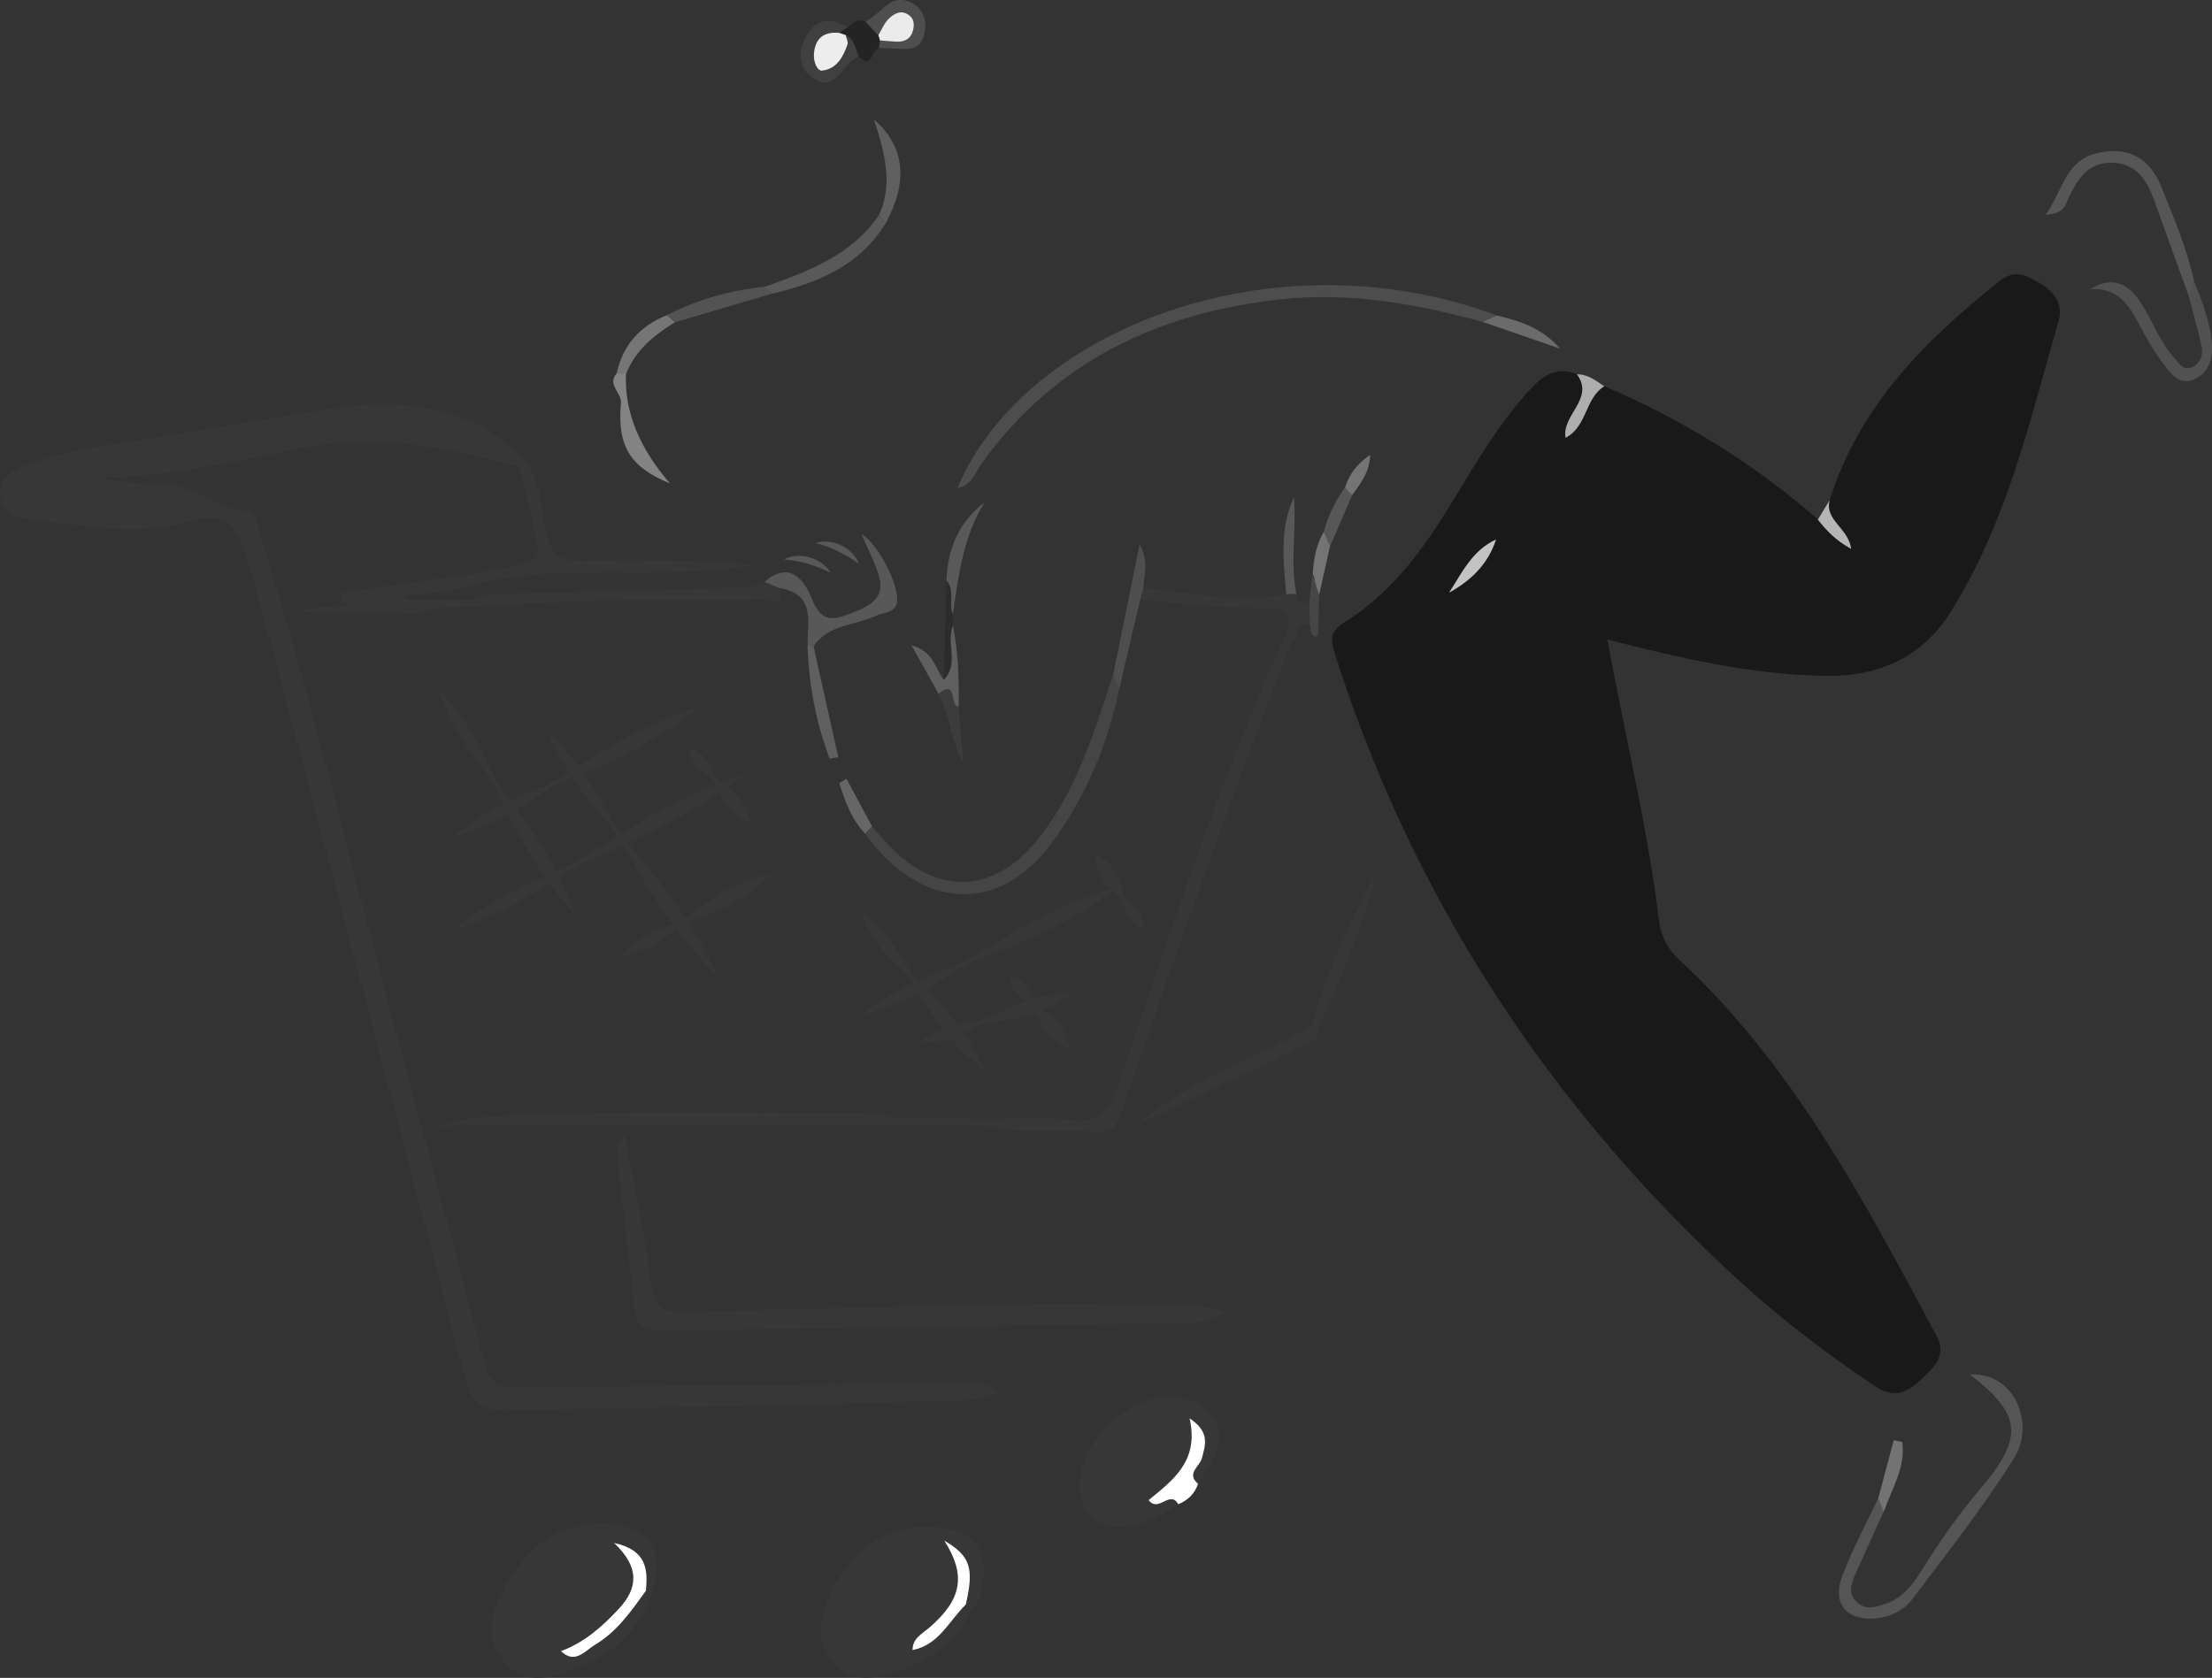 <?xml version="1.0" encoding="UTF-8"?>
<svg id="Capa_2" data-name="Capa 2" xmlns="http://www.w3.org/2000/svg" viewBox="0 0 332.42 252.22">
  <rect x="0" y="0" width="332.42" height="252.22" fill="#333333" stroke="none"/>
  <defs>
    <style>
      .cls-1 {
        fill: #555;
      }

      .cls-2 {
        fill: #fff;
      }

      .cls-3 {
        fill: #585858;
      }

      .cls-4 {
        fill: #575757;
      }

      .cls-5 {
        fill: #aeaeae;
      }

      .cls-6 {
        fill: #565656;
      }

      .cls-7 {
        fill: #5f5f5f;
      }

      .cls-8 {
        fill: #4d4d4d;
      }

      .cls-9 {
        fill: #4e4e4e;
      }

      .cls-10 {
        fill: #6b6b6b;
      }

      .cls-11 {
        fill: #c3c3c3;
      }

      .cls-12 {
        fill: #242424;
      }

      .cls-13 {
        fill: #767676;
      }

      .cls-14 {
        fill: #747474;
      }

      .cls-15 {
        fill: #737373;
      }

      .cls-16 {
        fill: #464646;
      }

      .cls-17 {
        fill: #2c2c2c;
      }

      .cls-18 {
        fill: #ebebeb;
      }

      .cls-19 {
        fill: #373737;
      }

      .cls-20 {
        fill: #535353;
      }

      .cls-21 {
        fill: #515151;
      }

      .cls-22 {
        fill: #191919;
      }

      .cls-23 {
        fill: #454545;
      }

      .cls-24 {
        fill: #b5b5b5;
      }

      .cls-25 {
        fill: #595959;
      }

      .cls-26 {
        fill: #404040;
      }

      .cls-27 {
        fill: #838383;
      }

      .cls-28 {
        fill: #666;
      }

      .cls-29 {
        fill: #3c3c3c;
      }

      .cls-30 {
        fill: #ededed;
      }
    </style>
  </defs>
  <g id="Capa_1-2" data-name="Capa 1">
    <path class="cls-22" d="M274.96,75.2c4.43-14.17,14.32-24.05,25.56-32.96,2.27-1.8,3.98-.87,5.87,.22,2.19,1.27,3.73,3.18,2.99,5.74-4.32,14.99-7.79,30.33-16.22,43.77-4.24,6.77-10.71,9.72-18.61,9.63-11.19-.13-22.02-2.66-32.98-5.47,2.54,14.23,6.01,27.99,7.72,42.07,.29,2.4,1.23,4.36,3.05,6.05,17.17,15.91,27.81,36.3,38.68,56.54,1.62,3.02-.42,4.72-2.14,6.41-1.96,1.93-4.04,3.22-7.02,1.22-7.35-4.91-14.37-10.25-20.86-16.22-28.24-25.99-48.61-57.06-60.33-93.7-.68-2.14-.96-3.5,1.36-4.94,7.26-4.51,12.08-11.29,16.42-18.46,3.53-5.83,6.97-11.69,11.67-16.74,2.08-2.24,4.03-3.22,6.89-2.09,2.04,.97,1.54,2.45,1.03,4.15-.5,1.65-2.06,2.99-1.72,4.53,1.58-2.11,.51-6.19,4.8-6.89,11.73,5.03,22.48,11.62,32.09,20.03,.61,.5,1.4,.55,2.08,.87-.21-.51-.65-.91-.68-1.5-.05-.79-.13-1.58,.36-2.28Z"/>
    <path class="cls-19" d="M78.14,70.22c-10.73-2.99-21.42-5.12-32.73-2.89-10.06,1.98-20.13,4.35-30.56,4.51,2.85,.34,5.73,1.09,8.55,.91,4.96-.32,8.54,3.35,13.18,3.97,2.24,.3,2.33,2.97,2.91,4.84,7.36,23.84,13.18,48.09,19.63,72.18,4.56,17.02,9.24,34,13.65,51.06,.78,3.03,1.99,3.82,5.07,3.78,22.14-.34,44.28-.46,66.42-.58,1.73,0,3.64-.63,5.96,1.38-4.86,1.7-9.47,1.21-13.8,1.35-19.95,.65-39.92,.77-59.88,1.32-3.83,.11-5.61-.94-6.61-4.78-8.81-33.77-17.79-67.5-26.75-101.24-1.96-7.39-3.95-14.78-6.04-22.13-1.58-5.54-3.69-7.02-9.01-5.47-8.03,2.34-15.86,.46-23.74-.41-1.99-.22-4.07-1-4.36-3.43-.32-2.72,1.79-3.8,3.82-4.58,6.1-2.35,12.57-3.06,18.96-4.12,9.02-1.49,18.03-3.06,27.06-4.47,10.88-1.7,21-.42,29.19,7.89,.42,1.03-.07,1.16-.92,.91Z"/>
    <path class="cls-19" d="M138,249.87c-6.34,3.18-10.5,3.1-13.13-.25-2.52-3.21-1.8-8.42,1.84-13.29,4.5-6.01,9.96-8.03,17.04-6.16,3.26,.86,4.28,3.83,4.03,6.46-.16,1.66-.2,4-1.87,5.43-.9,.14-1.25-.43-1.5-1.15,.33-2.25,1.04-4.51-.02-6.58,1.83,5.85-1.75,9.58-5.7,13.15-.25,.79-.29,1.65-.7,2.4Z"/>
    <path class="cls-19" d="M86.04,250.97c-3.77,1.54-7.63,2.24-10.46-1.41-2.83-3.64-1.75-7.61,.38-11.21,3.41-5.77,8.06-9.74,15.28-9.29,6.31,.39,8.67,3.9,6.88,10.06-.42,.31-.84,.31-1.26,.01-1.15-1.4-.36-3.26-.96-4.45,1.53,7.72-4.83,10.44-9.67,14.15-.54,.67,.22,1.47-.18,2.15Z"/>
    <path class="cls-19" d="M93.87,170.58c1.45,7.97,3.12,15.1,3.92,22.32,.44,3.96,2.13,4.41,5.45,4.33,22.76-.53,45.52-1.46,68.3-1.08,4.06,.07,8.2-.44,12.94,1.09-2.95,1.66-5.37,1.66-7.76,1.69-25.6,.37-51.19,.68-76.79,1.12-2.57,.04-4.25-.46-4.57-3.2-.95-8.24-1.86-16.49-2.76-24.74-.02-.21,.36-.46,1.26-1.52Z"/>
    <path class="cls-19" d="M177.07,226.12c-.14,.09-.28,.18-.42,.27-5.63,3.75-10.52,4.12-13.07,.99-2.73-3.35-1.15-9.41,3.56-13.68,4.64-4.2,11.19-4.99,14.43-1.4,3.6,3.98,.54,7.37-1.52,10.74q-1.31-1.73,.02-5.57c.21-.63-.79-.34-.13-.26,.15,.02,.15,.17,.06,.47-.55,1.94-1.19,4.14-2.78,5.18-2.08,1.36-.23,2.21-.14,3.28Z"/>
    <path class="cls-19" d="M194.15,96.27c-9.07,23.32-17.41,46.9-25.51,70.57-.59,1.72-1.25,3.53-3.69,3.31-5.61-.51-11.3,.44-16.86-.94-.33-.22-.44-.43-.33-.65,.11-.22,.21-.33,.32-.33,4.31,.02,8.67-.33,12.93,.15,4.21,.47,5.68-1.33,6.95-5.03,7.85-22.87,15.19-45.94,25.29-67.99,.87-.26,1.34-.13,.9,.91Z"/>
    <path class="cls-8" d="M222.82,48.38c-9.98-2.71-19.99-4.53-30.46-3.37-18.38,2.04-33.72,9.31-44.78,24.57-1,1.38-1.5,3.4-3.69,3.77,9.96-23.74,47.5-38.44,81.08-25.92-.02,1.89-1.2,1.17-2.15,.95Z"/>
    <path class="cls-1" d="M283.09,227.23c-1.44,3.17-2.91,6.33-4.32,9.52-.62,1.41-1.05,2.88,.32,4.13,1.33,1.21,2.81,.69,4.23,.22,2.53-.84,4.08-2.81,5.41-4.95,2.72-4.39,5.67-8.58,9.02-12.53,6.45-7.61,6.01-11.06-1.69-16.99,6.89-.37,9.74,7.59,6.65,12.51-4.66,7.43-10.11,14.36-15.42,21.36-1.16,1.53-3.05,2.5-5.17,2.75-4.43,.53-6.85-2.06-5.29-6.26,1.5-4.03,3.58-7.84,5.41-11.75,1.82,.02,1.22,1.05,.83,1.99Z"/>
    <path class="cls-19" d="M119.18,169.08c-17.81,.32-35.62-.23-53.45,.22,6.17-1.98,12.62-1.6,18.86-1.81,15.77-.53,31.58-.17,47.37-.12,.79,0,1.58,.41,2.37,.63-4.95,1.75-10.18-.29-15.15,1.09Z"/>
    <path class="cls-23" d="M168.21,103.52c-1.78,8.53-5.11,16.44-10.32,23.4-7.95,10.62-19.59,9.87-27.87-1.6-.45-1.1,.11-1.27,1.02-1.1,.88,.99,1.72,2.01,2.64,2.96,7.11,7.42,15.63,7.19,22.14-.83,4.97-6.13,7.67-13.45,10.13-20.84,.47-1.41,.91-2.82,1.37-4.24,1.87,.13,1.1,1.3,.89,2.25Z"/>
    <path class="cls-19" d="M78.14,70.22c.31-.3,.61-.61,.92-.91,2.11,3.3,2.39,7.17,3.07,10.83,.62,3.38,2.16,4.22,5.37,4.15,8.61-.2,17.24-.07,25.88,.61-13.24,2.36-26.79-.13-40,2.47-.99,.21-2.2,.9-2.18-1.03,12.56-2.68,10.03-.42,7.96-11.77-.27-1.47-.68-2.91-1.02-4.36Z"/>
    <path class="cls-19" d="M117.08,88.38c1.21,3.21-1.56,1.76-2.39,1.77-7.94,.13-15.89-.02-23.83,.12-5.94,.11-11.87,.52-17.8,.8-.38-.32-1.01-.38-1.1-1.02,1.48-1.04,3.19-.73,4.83-.78,11.27-.33,22.54-.62,33.81-.9,1.51-.04,2.99,0,4.3-.91,.92-.15,1.74-.06,2.19,.91Z"/>
    <path class="cls-6" d="M328.91,44.46c-1.69-4.68-3.39-9.35-5.06-14.04-1.12-3.13-2.61-5.87-6.47-5.96-3.62-.08-5.14,2.46-6.51,5.27-.45,.93-.52,2.39-3.46,2.56,2.71-3.8,2.97-8.28,7.99-9.33,4.64-.97,7.74,.93,9.46,5.24,1.85,4.62,3.8,9.21,4.89,14.1-.44,.66,.07,1.68-.84,2.16Z"/>
    <path class="cls-3" d="M117.08,88.38c-.73-.31-1.46-.61-2.19-.91,3.82-3.3,5.98-.25,7.11,2.52,1.37,3.37,2.8,3.4,5.81,2.24,3.14-1.21,5.44-2.4,4.11-6.21-.66-1.89-1.58-3.7-2.47-5.75,2.72,1.54,6.16,8.71,5.24,10.69-.55,1.2-1.93,1.08-2.94,1.56-3.18,1.52-7.25,1.24-9.49,4.66-.29,.31-.59,.3-.9,.02-.06-3.6,1.33-7.91-4.28-8.82Z"/>
    <path class="cls-21" d="M328.91,44.46c.28-.72,.56-1.44,.84-2.16,1.18,3.08,2.45,6.14,2.66,9.49,.15,2.34-.6,4.42-2.84,5.3-2.12,.83-3.39-1.02-4.45-2.4-1.4-1.82-2.56-3.86-3.63-5.9-1.58-3.03-3.34-5.64-7.4-5.31,3.5-2.21,5.99-.69,7.83,2.33,1.63,2.67,2.75,5.65,4.86,8.04,.76,.86,1.44,2.02,2.81,1.27,1.13-.62,1.53-1.82,1.28-3.01-.56-2.57-1.29-5.1-1.96-7.65Z"/>
    <path class="cls-19" d="M198.19,154.2c.03,.86-.05,1.72-.91,2.14-8.67,4.32-17.36,8.61-26.23,12.56,7.72-6.7,17.64-9.49,26.17-14.73,.33-.32,.65-.29,.97,.02Z"/>
    <path class="cls-19" d="M71.21,86.34c.73,.34,1.45,.69,2.18,1.03-3.86,1.27-7.85,1.81-11.9,2.03-.36,.02-.71,.24-1.06,.37,.58,.16,1.17,.32,1.75,.48,.83,.98,2.4-.1,3.15,1.11-2.01,1.18-4.18,.84-6.33,.67-1.91-1.01-4.26,.55-6.08-1.01-.57-.31-1.45-.48-1.65-.95-.61-1.42,.88-1.05,1.38-1.13,3.9-.64,7.81-1.15,11.72-1.69,2.28-.31,4.56-.61,6.84-.92Z"/>
    <path class="cls-19" d="M194.15,96.27c-.3-.3-.6-.61-.9-.91,1.55-4.2-1.68-3.96-4-3.98-6-.05-11.95-.55-17.89-1.31-.63-.25-.83-.67-.57-1.32,.22-.53,.64-.42,1.05-.39,7.13,.68,14.21,2.56,21.44,.95,.49-.67,1-.65,1.53-.04,.23,1.11,.65,1.9,1.96,1.12,1.22,1.18,1.07,2.4,.08,3.63-2.43-1.08-1.36,2.03-2.71,2.26Z"/>
    <path class="cls-19" d="M198.19,154.2c-.32-.01-.64-.02-.97-.02,1.99-7.99,5.56-15.31,9.46-22.51-2.03,7.83-5.01,15.27-8.49,22.53Z"/>
    <path class="cls-25" d="M114.9,43.13c6.55-2.35,13.09-4.72,17.24-10.87,.92-.13,1.55,0,1.04,1.16-3.88,6.47-10.18,9.08-17.09,10.71-.41-.32-1.02-.39-1.19-.99Z"/>
    <path class="cls-2" d="M177.07,226.12c-1.25-2.23-2.97,1.35-4.45-.62,3.61-2.96,7.63-5.87,6.15-12.29,3.1,2.06,2.38,3.96,1.85,6-.32,1.22-2.4,2.28-.58,3.84-.49,1.51-1.54,2.47-2.97,3.08Z"/>
    <path class="cls-19" d="M97.07,239.12c.35,0,.69,0,1.04,0-1.99,6.02-6.22,9.77-12.07,11.86q-2.47-1.53-1.73-2.76c4.37,.27,6.29-3.41,9.11-5.64,1.32-1.05,1.66-3.12,3.66-3.45Z"/>
    <path class="cls-26" d="M129.04,8.45c-.4,.26-.85,.47-1.2,.8-1.57,1.45-2.69,4.37-5.44,2.65-2.06-1.29-2.72-3.61-1.49-6.02,1.48-2.91,3.64-3.5,6.42-1.76-.29,.65-.79,1.14-1.25,1.66-.66,.73-2.11,.79-1.94,2.34,1.79-.38,1.82-2.52,3.31-3.12,1.66,.64,2.37,1.71,1.59,3.46Z"/>
    <path class="cls-9" d="M171.85,88.36c-.16,.57-.32,1.15-.49,1.72-1.05,4.48-2.1,8.96-3.16,13.44-.3-.75-.59-1.5-.89-2.25,1.27-6.22,2.54-12.45,3.96-19.45,1.49,2.76,.59,4.66,.57,6.54Z"/>
    <path class="cls-7" d="M133.18,33.42c-.35-.39-.69-.77-1.04-1.16,2.04-4.62,.87-9.2-.81-14.32,4.71,4.15,5.14,9.3,1.85,15.48Z"/>
    <path class="cls-19" d="M119.18,169.08c4.93-1.98,10.14-.15,15.15-1.08,4.59,.08,9.18,.16,13.76,.24,0,.33,0,.66,0,.98-9.64-.04-19.28-.09-28.92-.13Z"/>
    <path class="cls-9" d="M130.1,3.3c.89-.69,1.85-1.32,2.66-2.1,1.37-1.29,2.91-1.61,4.47-.64,1.72,1.08,2.13,2.78,1.63,4.74-.54,2.14-2.16,2.13-3.86,2.01-.97-.06-1.94-.06-2.9-.09-.3-.41-.28-.81,0-1.22,.87-.68,2.06-.82,2.97-1.59-1.61-.94-1.97,.95-3.03,1.12-1.43-.07-2.26-.65-1.94-2.24Z"/>
    <path class="cls-27" d="M94.07,56.23q-.35,8.44,6.64,16.46c-5.93-2.44-7.97-5.52-7.4-12.04,.15-1.67-2.15-2.82-.63-4.53,.51-.48,.97-.44,1.39,.11Z"/>
    <path class="cls-7" d="M121.36,97.19c.3-.02,.6-.03,.9-.02,1.24,5.55,2.48,11.09,3.72,16.64-.43,.08-.87,.16-1.3,.24-2.05-5.41-3.1-11.04-3.32-16.87Z"/>
    <path class="cls-25" d="M142.23,87.28c.19-4.7,1.78-8.75,5.73-11.77-3.26,5.2-3.9,11.06-4.76,16.86-1.33-1.51,.04-3.53-.97-5.09Z"/>
    <path class="cls-7" d="M141.05,104.29c-1.24-2.21-2.47-4.43-4.07-7.29,3.33,.92,3.56,3.53,4.85,5.18,2.05-2.44-.36-5.64,1.38-8.14,.8,4.01,.92,8.08,.87,12.15-1.83,.66-1.68-1.81-3.03-1.91Z"/>
    <path class="cls-20" d="M114.9,43.13c.4,.33,.79,.66,1.19,.99-4.89,1.44-9.79,2.89-14.68,4.33-1.05,.37-1.36-.1-1.22-1.08,4.64-2.34,9.54-3.76,14.72-4.25Z"/>
    <path class="cls-3" d="M194.82,89.27c-.51,.01-1.02,.03-1.53,.04-.39-4.91-1.05-9.84,1.16-14.57,.4,4.85-.59,9.72,.37,14.53Z"/>
    <path class="cls-29" d="M141.05,104.29c2.93-2.4,1.58,1.98,3.03,1.91,.22,2.77,.44,5.54,.66,8.3-2.02-3.22-1.91-7.03-3.7-10.22Z"/>
    <path class="cls-19" d="M145.14,241.2c.26,.28,.52,.56,.78,.85-1.6,3.66-4.24,6.26-7.91,7.82-.29-.61-.57-1.22-.86-1.83,2.98-1.91,4.73-5.26,8-6.84Z"/>
    <path class="cls-12" d="M132.23,6.07c-.05,.39-.09,.78-.14,1.16-1.15,.07-.98,3.47-3.06,1.22-.49-1.15-.56-2.57-1.95-3.17-.45,.3-.77,.19-.94-.32,.39-.28,.78-.56,1.17-.84,.86-.5,1.55-1.57,2.78-.81,.63,.67,1.27,1.33,1.9,2,.24,.11,.36,.27,.35,.46-.02,.21-.05,.31-.12,.31Z"/>
    <path class="cls-13" d="M100.18,47.38c.41,.36,.81,.72,1.22,1.08-3.13,1.94-5.93,4.2-7.33,7.77-.46-.04-.93-.08-1.39-.11,.92-4.27,3.5-7.11,7.5-8.73Z"/>
    <path class="cls-5" d="M241.1,58.07c-2.94,1.79-2.55,6.06-5.83,7.74-.61-3.44,4.4-5.83,1.72-9.54,1.64-.02,2.84,.95,4.1,1.8Z"/>
    <path class="cls-10" d="M222.82,48.38c.72-.32,1.44-.63,2.15-.95,3.5,.83,6.89,1.94,9.47,4.98l-11.63-4.03Z"/>
    <path class="cls-15" d="M283.09,227.23c-.28-.66-.55-1.33-.83-1.99l2.33-8.75c.43,.1,.86,.19,1.29,.29,.52,3.74-1.56,7.02-2.79,10.45Z"/>
    <path class="cls-17" d="M143.21,94.05c-1.08,2.61,.99,5.75-1.38,8.14,.13-4.97,.27-9.94,.4-14.91,1.36,1.5,.26,3.47,.97,5.09,0,.56,0,1.12,0,1.68Z"/>
    <path class="cls-4" d="M198.93,79.98c.65-2.45,1.73-4.68,3.22-6.73,.93-.13,1.53,.03,1.06,1.17-1.11,2.57-2.22,5.13-3.34,7.7-1.89-.02-1.15-1.2-.94-2.14Z"/>
    <path class="cls-28" d="M131.04,124.22c-.34,.37-.68,.74-1.02,1.1-2.08-2.17-3.02-4.86-3.89-7.59,.36-.22,.71-.44,1.07-.67,1.28,2.38,2.57,4.77,3.85,7.15Z"/>
    <path class="cls-19" d="M52.92,91.02c1.97,.68,4.26-.55,6.08,1.01-4.36,0-8.73,0-14,0,3.14-1.27,5.58-.74,7.92-1.01Z"/>
    <path class="cls-14" d="M198.93,79.98c.31,.71,.63,1.43,.94,2.14-.54,2.43-1.09,4.87-1.63,7.3-1.2-.76-.25-2.2-.97-3.11,.17-2.21,.48-4.39,1.67-6.33Z"/>
    <path class="cls-19" d="M65.33,91.36c-1.07-.31-2.39,.06-3.15-1.11,3.26-.06,6.53-.13,9.79-.19,.37,.34,.73,.68,1.1,1.02-2.58,.1-5.16,.19-7.74,.29Z"/>
    <path class="cls-24" d="M274.96,75.2c-.79,3,2.82,4.15,3.24,7.32-2.36-1.3-3.74-2.79-5.01-4.41,.59-.97,1.18-1.94,1.76-2.91Z"/>
    <path class="cls-16" d="M197.26,86.31c.32,1.04,.65,2.07,.97,3.11-.04,1.92-.05,3.84-.14,5.76-.04,.8-.69,.5-.88,.21-.25-.37-.25-.92-.36-1.39-.03-1.21-.05-2.43-.08-3.63,.16-1.35,.32-2.71,.48-4.07Z"/>
    <path class="cls-14" d="M203.2,74.43c-.35-.39-.7-.78-1.06-1.17,.62-1.92,1.72-3.49,3.77-4.89-.08,2.65-1.46,4.33-2.72,6.06Z"/>
    <path class="cls-11" d="M224.83,81.09c-1.21,3.73-3.77,6.18-7.07,8.01,1.95-3.03,3.51-6.38,7.07-8.01Z"/>
    <path class="cls-2" d="M145.14,241.2c-2.52,2.45-4.04,6.07-8,6.84-.01-1.78,1.43-2.43,2.54-3.39,4.91-4.23,5.52-7.9,2.23-13.06,3.91,2.32,4.5,4.08,3.23,9.61Z"/>
    <path class="cls-2" d="M97.07,239.12c-2.2,3.05-4.36,6.18-7.66,8.13-1.5,.89-2.99,2.99-5.11,.95,3.5-1.28,6.19-3.67,8.67-6.33,2.83-3.04,3.29-6.18-.69-9.93,4.94,1.08,5.08,4,4.79,7.17Z"/>
    <path class="cls-30" d="M126.15,4.95c.31,.11,.62,.22,.94,.32,.1,.48,.4,1.02,.27,1.42-.65,1.89-1.66,3.7-3.81,3.92-.75,.08-1.3-1.34-1.24-2.4,.14-2.42,1.45-3.5,3.85-3.26Z"/>
    <path class="cls-18" d="M132.23,6.07c-.04-.27-.12-.52-.23-.77,.5-.83,.86-1.79,1.53-2.44,.81-.8,1.85-1.46,3.06-.59,.77,.56,.83,1.37,.64,2.2-.31,1.33-1.23,1.86-2.55,1.79-.82-.05-1.64-.12-2.46-.19Z"/>
    <path class="cls-19" d="M66.24,103.98c3.46,3.51,5.69,7.84,7.69,12.26,2.46,4.15,5.79,7.75,8.13,11.99,1.59,2.8,3.06,5.67,4.17,8.75l-.17,.1c-3.29-3.64-5.94-7.64-8.22-11.94-1.61-2.78-2.66-5.9-4.47-8.57-1.9-2.6-4.03-5.05-5.39-8.02-.73-1.44-1.42-2.9-1.92-4.47l.17-.1h0Z"/>
    <path class="cls-19" d="M68.6,125.44c3.94-3.37,8.63-5.47,13.4-7.32,4.53-2.33,8.55-5.57,13.15-7.78,3.04-1.5,6.15-2.88,9.45-3.9,0,0,.09,.18,.09,.18-4.06,3.19-8.45,5.73-13.11,7.87-3.03,1.52-6.36,2.47-9.29,4.2-2.86,1.82-5.6,3.89-8.79,5.15-1.56,.68-3.14,1.32-4.81,1.78,0,0-.09-.18-.09-.18h0Z"/>
    <path class="cls-19" d="M68.6,139.44c4.82-3.87,10.37-6.47,16.02-8.82,5.4-2.84,10.3-6.56,15.77-9.28,3.63-1.84,7.32-3.55,11.21-4.9l.09,.18c-4.93,3.69-10.2,6.73-15.73,9.37-3.61,1.87-7.53,3.14-11.04,5.21-3.44,2.16-6.76,4.55-10.54,6.15-1.85,.85-3.72,1.66-5.69,2.28,0,0-.09-.18-.09-.18h0Z"/>
    <path class="cls-19" d="M82.73,110.47c4.05,3.83,6.91,8.55,9.56,13.37,3.08,4.53,7.01,8.46,9.98,13.08,2.01,3.05,3.9,6.18,5.46,9.55,0,0-.16,.11-.16,.11-3.88-3.96-7.16-8.34-10.07-13.02-2.03-3.04-3.52-6.44-5.74-9.35-2.3-2.84-4.83-5.51-6.62-8.74-.94-1.57-1.84-3.17-2.57-4.88l.16-.11h0Z"/>
    <path class="cls-19" d="M93.6,143.44c2.17-2.47,5.12-3.72,8.14-4.7,2.78-1.46,5.03-3.81,7.89-5.15,1.88-.92,3.82-1.72,5.96-2.15l.1,.18c-2.3,2.31-4.92,3.97-7.85,5.24-1.86,.94-4.03,1.31-5.8,2.45-2.46,2.01-5.1,3.82-8.36,4.3,0,0-.1-.18-.1-.18h0Z"/>
    <path class="cls-19" d="M103.73,112.47c1.22,.45,2.17,1.21,2.82,2.29,.27,.54,.4,1.2,.73,1.7,1.07,1.41,2.94,2.11,3.95,3.65,.68,.97,1.25,2.04,1.5,3.36l-.15,.13c-1.25-.51-2.18-1.28-3-2.14-1.31-1.3-1.63-3.26-2.8-4.6-.98-.77-2.06-1.21-2.6-2.46-.27-.54-.52-1.1-.6-1.8l.15-.13h0Z"/>
    <path class="cls-19" d="M129.73,137.47c3.12,2.14,5.14,5.26,6.93,8.49,2.21,2.91,5.22,5.16,7.34,8.17,1.43,1.97,2.74,4.03,3.74,6.35,0,0-.16,.12-.16,.12-2.97-2.3-5.36-5.03-7.42-8.1-1.44-1.96-2.38-4.31-4.01-6.13-1.71-1.74-3.64-3.3-4.86-5.47-.65-1.04-1.27-2.1-1.72-3.29l.16-.12h0Z"/>
    <path class="cls-19" d="M151.73,146.47c1.22,.45,2.17,1.21,2.82,2.29,.27,.54,.4,1.2,.73,1.7,1.07,1.41,2.94,2.11,3.95,3.65,.68,.97,1.25,2.04,1.5,3.36l-.15,.13c-1.25-.51-2.18-1.28-3-2.14-1.31-1.3-1.63-3.26-2.8-4.6-.98-.77-2.06-1.21-2.6-2.46-.27-.54-.52-1.1-.6-1.8l.15-.13h0Z"/>
    <path class="cls-19" d="M129.61,152.44c4.21-3.38,9.14-5.47,14.15-7.33,4.77-2.33,9.07-5.58,13.92-7.79,3.21-1.5,6.48-2.88,9.93-3.89l.09,.18c-4.33,3.2-8.98,5.74-13.87,7.88-3.19,1.52-6.68,2.46-9.78,4.19-3.04,1.82-5.95,3.9-9.3,5.15-1.64,.68-3.3,1.32-5.05,1.77l-.09-.18h0Z"/>
    <path class="cls-19" d="M138.62,156.44c2.36-1.94,5.26-2.53,8.18-2.84,2.77-.83,5.19-2.63,8.02-3.34,1.86-.49,3.76-.86,5.79-.83l.06,.19c-2.46,1.75-5.11,2.81-7.99,3.43-1.85,.52-3.9,.42-5.69,1.16-1.74,.84-3.38,1.95-5.36,2.18-.96,.17-1.92,.3-2.96,.23l-.06-.19h0Z"/>
    <path class="cls-19" d="M171.57,139.59c-1.09-.51-1.91-1.29-2.37-2.36-.18-.53-.2-1.16-.44-1.65-.78-1.37-2.46-2.13-3.25-3.72-.51-.96-.89-2.01-.93-3.27,0,0,.17-.11,.17-.11,1.12,.57,1.91,1.36,2.57,2.23,1.1,1.4,1.08,3.23,2,4.53,.84,.82,1.78,1.25,2.13,2.51,.18,.53,.33,1.08,.3,1.74l-.17,.11h0Z"/>
    <path class="cls-3" d="M117.82,84.09c2.34-1.22,5.65-.26,7,2-2.36-1.14-4.38-1.75-7-2h0Z"/>
    <path class="cls-3" d="M122.55,81.62c2.52-.8,5.61,.7,6.56,3.16-2.13-1.53-4.02-2.47-6.56-3.16h0Z"/>
  </g>
</svg>